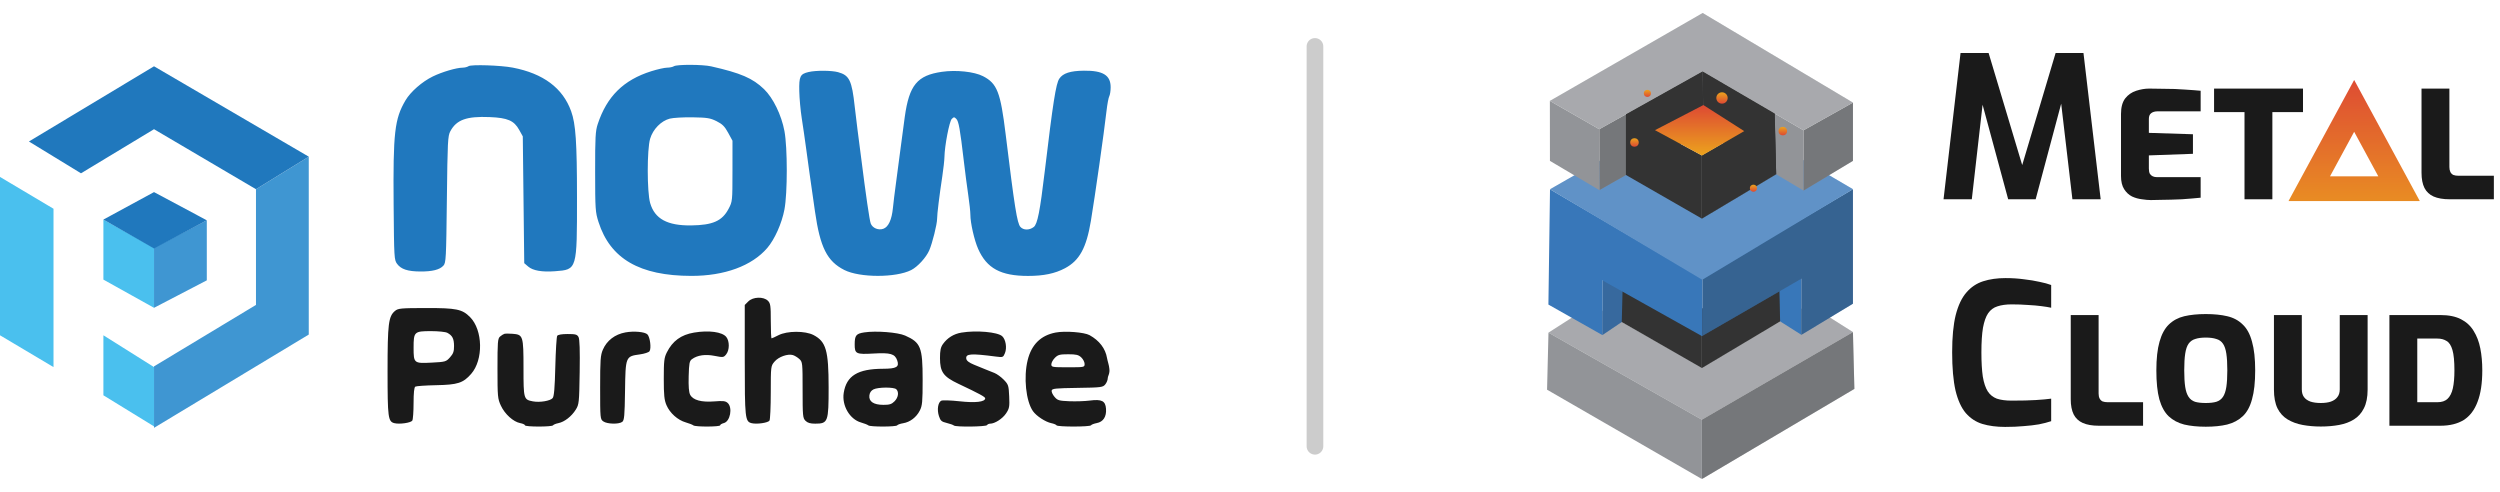 <svg width="2006" height="395" viewBox="0 0 2006 395" fill="none" xmlns="http://www.w3.org/2000/svg">
<path fill-rule="evenodd" clip-rule="evenodd" d="M375.973 53.093C375.016 53.74 372.906 54.278 371.285 54.288C366.248 54.318 354.832 57.678 347.274 61.355C338.677 65.538 329.378 73.686 325.342 80.572C316.607 95.477 315.367 106.393 315.846 164.183C316.202 207.017 316.293 208.578 318.643 211.745C321.818 216.024 327.116 217.775 337.1 217.848C346.876 217.919 352.817 216.427 355.782 213.152C357.857 210.862 358.021 207.746 358.569 160.071C359.105 113.5 359.325 109.097 361.319 105.363C366.258 96.106 374.345 93.183 392.901 93.948C407.343 94.543 412.448 96.752 416.587 104.202L419.488 109.424L420.068 160.293L420.648 211.162L423.817 213.887C427.626 217.16 434.922 218.426 445.416 217.633C463.112 216.296 463.009 216.641 462.982 158.239C462.961 114.025 461.971 99.491 458.282 89.256C451.562 70.612 435.963 58.97 411.365 54.242C401.747 52.393 378.141 51.626 375.973 53.093ZM540.749 53.145C539.791 53.764 537.338 54.278 535.297 54.288C533.256 54.297 527.512 55.592 522.533 57.166C500.286 64.193 486.965 77.353 479.618 99.561C477.78 105.119 477.511 110.063 477.534 137.854C477.56 168.012 477.709 170.226 480.255 178.168C489.711 207.66 513.203 221.301 554.673 221.378C581.312 221.428 603.337 213.338 615.653 198.981C621.614 192.032 627.321 179.247 629.434 168.107C631.93 154.948 631.937 118.527 629.446 105.2C627.031 92.28 620.36 78.57 613.067 71.537C603.954 62.751 594.421 58.642 570.613 53.239C563.763 51.685 543.109 51.62 540.749 53.145ZM648.826 57.785C641.995 59.4 641.096 61.239 641.34 73.108C641.459 78.924 642.347 88.69 643.312 94.812C644.279 100.935 645.909 112.209 646.937 119.867C648.751 133.386 649.766 140.612 653.952 169.764C658.087 198.563 663.676 209.676 677.54 216.666C689.919 222.908 718.82 222.928 731.132 216.701C736.312 214.082 743.173 206.581 745.651 200.83C748.147 195.034 751.908 179.926 751.926 175.627C751.942 171.686 753.719 157.171 756.096 141.549C757.001 135.604 757.78 128.554 757.828 125.884C757.987 116.986 761.758 97.369 763.679 95.447C765.353 93.773 765.708 93.768 767.33 95.39C769.252 97.312 770.348 103.455 773.359 129.151C774.406 138.086 776.02 150.463 776.946 156.658C777.871 162.851 778.629 169.9 778.63 172.323C778.631 178.9 781.782 192.743 784.862 199.71C791.763 215.314 802.997 221.402 824.889 221.402C837.381 221.402 846.483 219.51 854.517 215.245C866.165 209.061 871.691 198.982 875.317 177.307C878.592 157.73 885.967 105.85 887.854 89.117C888.466 83.692 889.466 78.347 890.076 77.239C890.687 76.131 891.187 72.871 891.187 69.995C891.187 60.361 885.048 56.566 869.719 56.721C858.808 56.833 852.937 58.739 849.978 63.131C847.284 67.126 844.916 82.216 838.34 137.273C834.471 169.664 832.462 179.852 829.485 182.14C825.965 184.849 821.266 184.826 818.789 182.088C816.145 179.167 814.112 166.41 806.93 107.683C802.794 73.867 800.098 66.958 788.769 61.131C781.712 57.501 767.243 55.962 755.773 57.621C735.967 60.484 729.57 68.246 725.989 93.759C724.958 101.098 723.287 113.63 722.276 121.608C721.264 129.586 719.713 141.335 718.83 147.717C717.948 154.099 716.893 162.715 716.484 166.863C715.551 176.338 712.874 182.134 708.762 183.58C704.783 184.978 700.061 182.992 698.67 179.333C697.708 176.8 694.753 156.547 691.013 126.83C690.049 119.171 688.732 108.989 688.087 104.202C687.442 99.416 686.431 91.061 685.843 85.636C683.553 64.538 681.548 60.383 672.453 57.904C667.192 56.471 654.66 56.407 648.826 57.785ZM574.98 97.247C579.625 99.564 581.476 101.413 584.263 106.523L587.745 112.905L587.733 137.273C587.721 161.441 587.695 161.69 584.614 167.553C579.491 177.299 571.945 180.651 554.637 180.874C535.498 181.119 525.378 175.62 521.702 162.975C519.129 154.123 519.105 119.935 521.666 111.312C523.945 103.637 530.529 96.935 537.519 95.173C540.253 94.485 548.494 94.019 555.834 94.137C567.478 94.325 569.917 94.721 574.98 97.247Z" fill="#2078BE"/>
<path fill-rule="evenodd" clip-rule="evenodd" d="M600.444 241.858L597.595 244.705V288.798C597.595 335.679 597.873 338.246 603.085 339.553C607.223 340.592 616.307 339.28 617.447 337.479C617.997 336.612 618.455 326.412 618.465 314.814C618.483 293.865 618.502 293.702 621.468 290.178C624.731 286.3 632.115 283.669 636.235 284.918C637.641 285.343 639.965 286.767 641.4 288.081C643.936 290.402 644.011 291.122 644.011 312.896C644.011 333.775 644.171 335.482 646.332 337.642C648.009 339.319 650.183 339.958 654.165 339.946C664.411 339.912 664.902 338.578 664.885 310.74C664.869 281.203 662.829 274.121 652.827 268.871C646.093 265.336 631.571 265.392 624.621 268.978C621.934 270.365 619.454 271.5 619.109 271.5C618.764 271.5 618.483 265.234 618.483 257.575C618.483 245.197 618.225 243.393 616.162 241.33C612.671 237.839 604.176 238.125 600.444 241.858ZM316.962 249.475C311.712 253.85 310.979 259.761 310.979 297.739C310.979 335.185 311.385 338.278 316.469 339.553C320.607 340.592 329.69 339.28 330.831 337.479C331.381 336.612 331.838 330.319 331.849 323.496C331.86 315.155 332.32 310.809 333.25 310.235C334.012 309.764 341.541 309.243 349.981 309.078C367.308 308.738 371.613 307.348 378.052 300.014C387.962 288.727 387.501 264.843 377.171 254.44C370.861 248.083 366.229 247.128 341.923 247.17C321.595 247.206 319.448 247.404 316.962 249.475ZM358.922 267.048C362.996 269.219 364.28 271.723 364.32 277.573C364.35 281.986 363.715 283.785 361.096 286.717C357.957 290.23 357.413 290.389 346.609 290.954C332.104 291.713 331.866 291.519 331.866 278.983C331.866 266.197 332.394 265.698 345.95 265.698C351.69 265.698 357.527 266.306 358.922 267.048ZM501.863 266.719C493.406 268.266 486.935 273.217 483.737 280.589C481.823 285.002 481.556 288.717 481.556 310.983C481.556 335.881 481.604 336.383 484.136 338.156C487.23 340.324 496.592 340.544 499.274 338.513C500.923 337.264 501.237 333.792 501.527 313.593C501.921 286.081 501.989 285.917 513.395 284.369C517.067 283.87 520.566 282.729 521.171 281.832C522.735 279.515 521.603 270.436 519.485 268.317C517.438 266.271 508.663 265.475 501.863 266.719ZM556.889 266.87C546.461 268.635 539.678 273.576 535.065 282.767C532.92 287.041 532.614 289.68 532.614 303.848C532.614 317.096 533.009 320.966 534.786 325.111C537.506 331.457 543.843 337.112 550.29 338.945C553.013 339.721 555.738 340.788 556.344 341.32C557.831 342.621 577.869 342.556 577.869 341.249C577.869 340.68 579.193 339.882 580.81 339.476C585.917 338.195 588.02 327.073 583.868 323.315C582.127 321.74 580.188 321.517 573.134 322.083C562.794 322.91 556.035 321.049 553.786 316.755C552.746 314.77 552.369 310.068 552.593 301.865C552.876 291.499 553.23 289.65 555.205 288.206C559.629 284.976 565.87 284.069 573.442 285.559C580.279 286.904 580.646 286.855 582.696 284.323C585.44 280.934 585.473 273.711 582.759 270.358C579.482 266.311 568.746 264.864 556.889 266.87ZM693.537 266.71C686.947 267.715 685.827 269.103 685.803 276.29C685.777 283.951 686.866 284.478 701.042 283.661C714.504 282.886 718.068 283.923 719.906 289.152C721.772 294.454 719.401 295.864 708.561 295.896C688.243 295.958 679.202 301.497 677.006 315.232C675.385 325.371 681.815 336.425 690.825 338.984C693.477 339.738 696.145 340.788 696.751 341.32C698.215 342.601 719.125 342.566 719.92 341.28C720.262 340.728 722.386 339.977 724.641 339.61C730.213 338.706 735.271 334.875 738.029 329.468C740.057 325.493 740.324 322.602 740.324 304.571C740.324 278.617 738.807 274.805 726.275 269.262C720.356 266.644 702.899 265.283 693.537 266.71ZM771.394 266.894C765.268 267.926 760.158 271.102 756.615 276.077C754.785 278.646 754.248 281.209 754.248 287.365C754.248 298.458 756.964 302.253 768.964 307.923C785.886 315.921 790.614 318.493 790.529 319.656C790.32 322.537 782.732 323.396 769.913 321.99C762.893 321.219 756.304 321.013 755.272 321.531C752.623 322.862 751.734 328.743 753.407 333.869C754.635 337.629 755.488 338.381 759.672 339.391C762.336 340.034 764.903 340.948 765.378 341.422C766.69 342.735 791.135 342.46 791.961 341.123C792.355 340.485 793.482 339.963 794.465 339.963C798.229 339.963 804.472 335.938 807.275 331.703C809.906 327.726 810.155 326.368 809.775 318.018C809.381 309.316 809.115 308.501 805.438 304.707C803.283 302.484 799.891 300.029 797.901 299.253C795.91 298.477 792.715 297.199 790.801 296.416C788.886 295.633 784.708 293.923 781.517 292.62C777.58 291.011 775.598 289.486 775.35 287.878C774.719 283.78 778.806 283.472 799.015 286.097C804.752 286.841 804.948 286.768 806.347 283.388C808.114 279.126 807.023 272.363 804.15 269.764C800.42 266.388 783.302 264.888 771.394 266.894ZM847.079 266.822C835.14 269.097 827.694 276.433 824.593 288.98C821.222 302.623 823.204 321.816 828.816 329.873C831.563 333.818 838.915 338.62 843.656 339.568C845.565 339.95 847.409 340.717 847.753 341.273C848.575 342.604 874.605 342.587 875.428 341.255C875.777 340.689 877.846 339.892 880.025 339.483C885.248 338.503 887.929 334.373 887.467 328.021C887.004 321.651 884.049 320.166 874.349 321.423C870.519 321.92 863.219 322.16 858.125 321.957C849.732 321.622 848.611 321.293 846.172 318.458C844.691 316.735 843.643 314.474 843.844 313.431C844.162 311.775 846.787 311.496 864.5 311.24C883.531 310.964 884.919 310.793 886.823 308.5C887.939 307.155 888.854 304.911 888.854 303.514C888.854 302.117 889.998 300.509 890.164 298.486C890.242 297.529 890.305 297.812 890.164 296.027C889.917 292.909 888.692 289.781 888.28 287.304C887.008 279.66 882.119 273.254 874.242 268.918C869.967 266.566 854.639 265.384 847.079 266.822ZM404.7 267.874C403.891 268.12 402.316 269.118 401.199 270.09C399.388 271.669 399.17 274.437 399.18 295.758C399.191 318.427 399.332 319.959 401.932 325.541C405.088 332.32 411.912 338.475 417.415 339.508C419.506 339.9 421.216 340.686 421.216 341.252C421.216 342.587 442.927 342.606 443.751 341.273C444.094 340.717 446.04 339.929 448.074 339.523C452.928 338.552 458.626 334.116 462.01 328.674C464.612 324.488 464.748 323.183 465.131 298.609C465.405 281.009 465.118 272.147 464.22 270.47C463.095 268.367 461.852 268.019 455.475 268.019C450.803 268.019 447.694 268.557 447.103 269.469C446.587 270.268 445.903 281.414 445.584 294.242C445.161 311.247 444.585 318.068 443.458 319.424C441.579 321.687 433.143 323.093 427.644 322.062C420.19 320.663 420.056 320.19 420.056 295.463C420.056 269.519 419.737 268.504 411.39 267.84C408.52 267.611 405.51 267.627 404.7 267.874ZM867.602 286.787C869.078 288.175 870.287 290.525 870.287 292.009C870.287 294.678 870.136 294.708 856.943 294.708C844.272 294.708 843.598 294.588 843.598 292.335C843.598 291.029 844.881 288.68 846.447 287.113C848.906 284.653 850.36 284.264 857.105 284.264C863.528 284.264 865.393 284.712 867.602 286.787ZM719.204 312.346C721.463 314.604 720.806 318.973 717.748 322.029C715.432 324.346 713.753 324.873 708.755 324.852C700.948 324.82 697.021 322.16 697.582 317.283C697.835 315.082 698.979 313.401 700.87 312.448C704.579 310.581 717.369 310.51 719.204 312.346Z" fill="#1A1A1A"/>
<path d="M0 269.031V141.969L42.934 167.497V294.56L0 269.031Z" fill="#4AC0EE"/>
<path d="M82.968 224.356V176.2L123.582 198.828V246.984L82.968 224.356Z" fill="#4AC0EE"/>
<path d="M82.968 317.188V269.031L123.582 294.56V342.136L82.968 317.188Z" fill="#4AC0EE"/>
<path d="M165.941 176.78L123.587 198.828V246.984L165.941 224.937V176.78Z" fill="#3F96D2"/>
<path d="M123.587 343.296V293.98L205.395 244.663V151.832L247.749 125.723V268.451L123.587 343.296Z" fill="#3F96D2"/>
<path d="M123.583 53.19L23.209 113.53L64.984 139.058L123.583 103.666L205.391 151.823L247.745 125.714L123.583 53.19Z" fill="#2078BD"/>
<path d="M123.583 154.143L82.97 176.191L123.583 199.399L165.938 176.771L123.583 154.143Z" fill="#2078BD"/>
<path d="M1055.12 37.24L1055.12 358.093" stroke="#CCCCCC" stroke-width="13.369" stroke-linecap="round"/>
<g clip-path="url(#clip0_2104_195)">
<path d="M1365.63 336.774L1242.51 266.919L1277.34 244.635L1365.83 294.834L1451.52 244.19L1486.81 266.468L1365.63 336.774Z" fill="#929498"/>
<path d="M1365.63 336.774L1242.51 266.919L1277.34 244.635L1365.83 294.834L1451.52 244.19L1486.81 266.468L1365.63 336.774Z" fill="white" fill-opacity="0.2"/>
<path d="M1486.8 266.478L1487.96 312.051L1365.61 384.388L1365.61 336.755L1486.8 266.478Z" fill="#929498"/>
<path d="M1486.8 266.478L1487.96 312.051L1365.61 384.388L1365.61 336.755L1486.8 266.478Z" fill="#333333" fill-opacity="0.3"/>
<path d="M1242.5 266.92L1241.36 312.694L1365.61 384.392L1365.61 336.759L1242.5 266.92Z" fill="#929498"/>
<path d="M1409.08 199.682L1410.16 246.377L1445.43 268.655L1445.43 223.608L1409.08 199.682Z" fill="#3877B9"/>
<path d="M1427.21 212.317L1428.37 257.891L1365.61 295.285L1365.61 247.653L1427.21 212.317Z" fill="#333333"/>
<path d="M1427.21 212.317L1428.37 257.891L1365.61 295.285L1365.61 247.653L1427.21 212.317Z" fill="#333333" fill-opacity="0.3"/>
<path d="M1324.57 200.369L1324.57 242.643L1285.76 268.865L1285.76 225.11L1324.57 200.369Z" fill="#3877B9"/>
<path d="M1324.57 200.369L1324.57 242.643L1285.76 268.865L1285.76 225.11L1324.57 200.369Z" fill="#333333" fill-opacity="0.2"/>
<path d="M1302.46 212.837L1301.3 258.411L1365.61 295.285L1365.61 247.652L1302.46 212.837Z" fill="#333333"/>
<path d="M1365.43 223.251L1366.15 222.83V269.41L1365.65 269.695L1285.76 224.956V268.884L1242.44 244.384L1243.73 151.892L1365.43 223.251Z" fill="#3877B9"/>
<path d="M1486.8 243.684L1445.43 268.666V223.608L1366.15 269.408V222.827L1486.8 151.845V243.684Z" fill="#3877B9"/>
<path d="M1486.8 243.684L1445.43 268.666V223.608L1366.15 269.408V222.827L1486.8 151.845V243.684Z" fill="#333333" fill-opacity="0.3"/>
<path d="M1486.82 151.817L1366.15 224.326V223.941L1365.56 224.282L1243.71 151.871L1285.18 128.129L1366.15 174.742V174.641L1445.46 127.567L1486.82 151.817Z" fill="#3877B9"/>
<path d="M1486.82 151.817L1366.15 224.326V223.941L1365.56 224.282L1243.71 151.871L1285.18 128.129L1366.15 174.742V174.641L1445.46 127.567L1486.82 151.817Z" fill="white" fill-opacity="0.2"/>
<path d="M1366.24 57.267L1366.86 105.098L1283.45 152.504L1283.28 103.691L1366.24 57.267Z" fill="#929498"/>
<path d="M1366.24 57.267L1366.86 105.098L1283.45 152.504L1283.28 103.691L1366.24 57.267Z" fill="#333333" fill-opacity="0.3"/>
<path d="M1486.81 82.34L1486.81 129.075L1447.13 152.934L1447.13 104.568L1486.81 82.34Z" fill="#929498"/>
<path d="M1486.81 82.34L1486.81 129.075L1447.13 152.934L1447.13 104.568L1486.81 82.34Z" fill="#333333" fill-opacity="0.3"/>
<path d="M1243.62 80.969L1243.67 129.092L1283.49 152.665L1283.29 103.687L1243.62 80.969Z" fill="#929498"/>
<path d="M1366.23 57.382L1366.91 105.095L1447.14 152.922L1447.14 104.575L1366.23 57.382Z" fill="#929498"/>
<path d="M1366.23 10.425L1486.8 82.325L1447.11 104.562L1366.23 57.336L1283.28 103.692L1243.62 80.966L1366.23 10.425Z" fill="#929498"/>
<path d="M1366.23 10.425L1486.8 82.325L1447.11 104.562L1366.23 57.336L1283.28 103.692L1243.62 80.966L1366.23 10.425Z" fill="white" fill-opacity="0.2"/>
<path d="M1366.22 57.316L1366.87 105.084L1304.67 140.435L1304.67 91.741L1366.22 57.316Z" fill="#333333"/>
<path d="M1366.22 57.316L1366.87 105.084L1304.67 140.435L1304.67 91.741L1366.22 57.316Z" fill="#333333" fill-opacity="0.3"/>
<path d="M1304.66 91.785L1304.66 140.407L1365.61 175.427L1365.62 124.745L1304.66 91.785Z" fill="#333333"/>
<path d="M1366.22 57.318L1366.86 105.073L1425.2 139.885L1423.9 90.985L1366.22 57.318Z" fill="#333333"/>
<path d="M1424.04 91.079L1425.19 139.855L1365.61 175.429L1365.61 124.594L1424.04 91.079Z" fill="#333333"/>
<path d="M1424.04 91.079L1425.19 139.855L1365.61 175.429L1365.61 124.594L1424.04 91.079Z" fill="#333333" fill-opacity="0.3"/>
<path d="M1399.56 105.205L1366.79 84.292L1327.95 104.43L1365.63 124.828L1399.56 105.205Z" fill="url(#paint0_linear_2104_195)"/>
<g filter="url(#filter0_f_2104_195)">
<ellipse cx="1321.86" cy="74.927" rx="2.848" ry="2.85" fill="url(#paint1_linear_2104_195)"/>
</g>
<g filter="url(#filter1_f_2104_195)">
<ellipse cx="1381.73" cy="78.611" rx="4.557" ry="4.559" fill="url(#paint2_linear_2104_195)"/>
</g>
<g filter="url(#filter2_f_2104_195)">
<ellipse cx="1430.53" cy="105.202" rx="3.418" ry="3.42" fill="url(#paint3_linear_2104_195)"/>
</g>
<g filter="url(#filter3_f_2104_195)">
<ellipse cx="1311.5" cy="114.32" rx="3.418" ry="3.42" fill="url(#paint4_linear_2104_195)"/>
</g>
<g filter="url(#filter4_f_2104_195)">
<ellipse cx="1406.95" cy="151.029" rx="2.848" ry="2.85" fill="url(#paint5_linear_2104_195)"/>
</g>
</g>
<path d="M1559.5 159.896L1573.14 42.537H1595.66L1622.62 132.46L1649.42 42.537H1671.78L1685.58 159.896H1662.9L1652.75 73.463L1656.4 73.78L1633.41 159.896H1611.36L1588.05 73.78L1592.01 73.621L1582.18 159.896H1559.5Z" fill="#1A1A1A"/>
<path d="M1701.89 91.384C1701.89 86.097 1703 81.974 1705.22 79.014C1707.54 76.053 1710.5 73.992 1714.1 72.829C1717.69 71.665 1721.18 71.084 1724.57 71.084C1728.37 71.084 1731.97 71.137 1735.35 71.243C1738.84 71.243 1742.06 71.295 1745.03 71.401C1747.99 71.507 1750.73 71.665 1753.27 71.877C1755.92 71.983 1758.24 72.141 1760.25 72.353C1762.36 72.459 1764.22 72.617 1765.8 72.829V89.322H1731.39C1729.06 89.322 1727.26 89.851 1725.99 90.908C1724.83 91.86 1724.25 93.34 1724.25 95.349V106.609L1759.62 107.719V123.42L1724.25 124.688V135.314C1724.25 137.006 1724.51 138.38 1725.04 139.438C1725.68 140.389 1726.47 141.076 1727.42 141.499C1728.37 141.922 1729.43 142.134 1730.59 142.134H1765.8V158.627C1763.79 158.839 1761.52 159.05 1758.98 159.262C1756.44 159.473 1753.7 159.685 1750.73 159.896C1747.88 160.002 1744.97 160.108 1742.01 160.213C1739.05 160.319 1736.2 160.372 1733.45 160.372C1730.7 160.478 1728.16 160.531 1725.84 160.531C1723.83 160.531 1721.45 160.319 1718.7 159.896C1715.95 159.579 1713.31 158.839 1710.77 157.676C1708.23 156.407 1706.12 154.451 1704.43 151.808C1702.73 149.165 1701.89 145.623 1701.89 141.182V91.384Z" fill="#1A1A1A"/>
<path d="M1776.57 71.084H1847.93V89.957H1823.35V159.896H1800.99V89.957H1776.57V71.084Z" fill="#1A1A1A"/>
<path d="M1943.03 71.084H1965.39V134.045C1965.39 135.631 1965.66 136.953 1966.18 138.01C1966.71 139.068 1967.51 139.861 1968.56 140.389C1969.73 140.812 1971.1 141.024 1972.69 141.024H2001.08V159.896H1965.55C1960.37 159.896 1956.09 159.156 1952.7 157.676C1949.43 156.196 1947 153.923 1945.41 150.856C1943.82 147.685 1943.03 143.614 1943.03 138.645V71.084Z" fill="#1A1A1A"/>
<path d="M1608.91 342.558C1602.04 342.558 1595.96 341.765 1590.67 340.179C1585.49 338.593 1581.05 335.686 1577.35 331.457C1573.76 327.228 1571.01 321.201 1569.11 313.377C1567.31 305.447 1566.41 295.192 1566.41 282.61C1566.41 270.451 1567.36 260.513 1569.26 252.794C1571.27 244.971 1574.13 238.944 1577.83 234.715C1581.53 230.38 1586.02 227.367 1591.31 225.675C1596.59 223.983 1602.57 223.138 1609.23 223.138C1614.52 223.138 1619.43 223.455 1623.98 224.089C1628.63 224.618 1632.81 225.305 1636.51 226.151C1640.21 226.891 1643.33 227.737 1645.86 228.688V246.927C1643.96 246.504 1641.37 246.081 1638.09 245.658C1634.92 245.235 1631.27 244.918 1627.15 244.706C1623.03 244.389 1618.69 244.23 1614.15 244.23C1609.71 244.23 1605.9 244.759 1602.73 245.816C1599.66 246.768 1597.18 248.618 1595.27 251.367C1593.48 254.01 1592.1 257.869 1591.15 262.944C1590.3 268.019 1589.88 274.627 1589.88 282.769C1589.88 290.592 1590.25 297.042 1590.99 302.117C1591.84 307.192 1593.16 311.157 1594.96 314.011C1596.75 316.76 1599.19 318.716 1602.25 319.879C1605.42 320.937 1609.39 321.465 1614.15 321.465C1622.18 321.465 1628.68 321.307 1633.65 320.99C1638.73 320.672 1642.8 320.302 1645.86 319.879V337.959C1643.01 338.911 1639.73 339.756 1636.03 340.497C1632.33 341.131 1628.26 341.607 1623.82 341.924C1619.38 342.347 1614.41 342.558 1608.91 342.558Z" fill="#1A1A1A"/>
<path d="M1661.56 252.794H1683.92V315.756C1683.92 317.342 1684.18 318.664 1684.71 319.721C1685.24 320.778 1686.03 321.571 1687.09 322.1C1688.25 322.523 1689.63 322.734 1691.21 322.734H1719.6V341.607H1684.08C1678.89 341.607 1674.61 340.867 1671.23 339.386C1667.95 337.906 1665.52 335.633 1663.93 332.567C1662.35 329.395 1661.56 325.324 1661.56 320.355V252.794Z" fill="#1A1A1A"/>
<path d="M1752.63 297.201C1752.63 302.593 1752.89 307.033 1753.42 310.522C1753.95 313.906 1754.85 316.549 1756.12 318.452C1757.38 320.355 1759.13 321.677 1761.35 322.417C1763.57 323.051 1766.42 323.368 1769.91 323.368C1773.3 323.368 1776.1 323.051 1778.32 322.417C1780.64 321.677 1782.44 320.355 1783.71 318.452C1784.98 316.549 1785.88 313.906 1786.41 310.522C1786.94 307.033 1787.2 302.593 1787.2 297.201C1787.2 291.597 1786.94 287.103 1786.41 283.72C1785.88 280.231 1784.98 277.588 1783.71 275.79C1782.44 273.887 1780.64 272.619 1778.32 271.984C1776.1 271.244 1773.3 270.874 1769.91 270.874C1766.53 270.874 1763.73 271.244 1761.51 271.984C1759.29 272.619 1757.49 273.887 1756.12 275.79C1754.85 277.588 1753.95 280.231 1753.42 283.72C1752.89 287.103 1752.63 291.597 1752.63 297.201ZM1730.26 297.201C1730.26 287.791 1731.11 280.125 1732.8 274.205C1734.49 268.178 1736.98 263.579 1740.26 260.407C1743.64 257.129 1747.76 254.909 1752.63 253.746C1757.6 252.583 1763.36 252.001 1769.91 252.001C1776.57 252.001 1782.34 252.583 1787.2 253.746C1792.17 254.909 1796.29 257.129 1799.57 260.407C1802.95 263.579 1805.44 268.178 1807.02 274.205C1808.72 280.125 1809.56 287.791 1809.56 297.201C1809.56 306.716 1808.72 314.434 1807.02 320.355C1805.44 326.276 1802.95 330.822 1799.57 333.994C1796.19 337.166 1792.01 339.386 1787.04 340.655C1782.18 341.818 1776.47 342.4 1769.91 342.4C1763.36 342.4 1757.6 341.818 1752.63 340.655C1747.66 339.386 1743.48 337.166 1740.1 333.994C1736.82 330.822 1734.34 326.276 1732.64 320.355C1731.06 314.434 1730.26 306.716 1730.26 297.201Z" fill="#1A1A1A"/>
<path d="M1824.61 252.794H1846.97V312.426C1846.97 314.963 1847.55 317.025 1848.72 318.611C1849.88 320.197 1851.62 321.412 1853.95 322.258C1856.28 322.998 1859.02 323.368 1862.2 323.368C1865.37 323.368 1868.06 322.998 1870.28 322.258C1872.61 321.412 1874.36 320.197 1875.52 318.611C1876.79 317.025 1877.42 314.963 1877.42 312.426V252.794H1899.78V312.584C1899.78 318.716 1898.78 323.738 1896.77 327.65C1894.87 331.457 1892.22 334.417 1888.84 336.532C1885.46 338.646 1881.49 340.126 1876.95 340.972C1872.4 341.818 1867.48 342.241 1862.2 342.241C1857.02 342.241 1852.15 341.818 1847.61 340.972C1843.06 340.126 1839.04 338.646 1835.55 336.532C1832.06 334.417 1829.37 331.457 1827.46 327.65C1825.56 323.738 1824.61 318.716 1824.61 312.584V252.794Z" fill="#1A1A1A"/>
<path d="M1955.79 322.734C1959.28 322.734 1961.98 321.835 1963.88 320.038C1965.89 318.135 1967.32 315.333 1968.16 311.633C1969.01 307.826 1969.43 303.016 1969.43 297.201C1969.43 289.905 1968.9 284.46 1967.85 280.865C1966.79 277.165 1965.2 274.733 1963.09 273.57C1961.08 272.301 1958.65 271.667 1955.79 271.667H1939.62V322.734H1955.79ZM1917.26 252.794H1958.17C1964.83 252.794 1970.33 253.905 1974.67 256.125C1979 258.345 1982.38 261.464 1984.82 265.482C1987.35 269.5 1989.15 274.205 1990.21 279.597C1991.27 284.989 1991.79 290.857 1991.79 297.201C1991.79 307.456 1990.53 315.862 1987.99 322.417C1985.56 328.972 1981.86 333.836 1976.89 337.007C1971.92 340.074 1965.68 341.607 1958.17 341.607H1917.26V252.794Z" fill="#1A1A1A"/>
<path d="M1925 151.413H1852.95L1888.98 84.951L1925 151.413Z" stroke="url(#paint6_linear_2104_195)" stroke-width="19.824"/>
<defs>
<filter id="filter0_f_2104_195" x="1313.33" y="66.391" width="17.068" height="17.071" filterUnits="userSpaceOnUse" color-interpolation-filters="sRGB">
<feFlood flood-opacity="0" result="BackgroundImageFix"/>
<feBlend mode="normal" in="SourceGraphic" in2="BackgroundImageFix" result="shape"/>
<feGaussianBlur stdDeviation="2.843" result="effect1_foregroundBlur_2104_195"/>
</filter>
<filter id="filter1_f_2104_195" x="1371.48" y="68.366" width="20.486" height="20.49" filterUnits="userSpaceOnUse" color-interpolation-filters="sRGB">
<feFlood flood-opacity="0" result="BackgroundImageFix"/>
<feBlend mode="normal" in="SourceGraphic" in2="BackgroundImageFix" result="shape"/>
<feGaussianBlur stdDeviation="2.843" result="effect1_foregroundBlur_2104_195"/>
</filter>
<filter id="filter2_f_2104_195" x="1421.43" y="96.097" width="18.207" height="18.21" filterUnits="userSpaceOnUse" color-interpolation-filters="sRGB">
<feFlood flood-opacity="0" result="BackgroundImageFix"/>
<feBlend mode="normal" in="SourceGraphic" in2="BackgroundImageFix" result="shape"/>
<feGaussianBlur stdDeviation="2.843" result="effect1_foregroundBlur_2104_195"/>
</filter>
<filter id="filter3_f_2104_195" x="1302.4" y="105.215" width="18.207" height="18.21" filterUnits="userSpaceOnUse" color-interpolation-filters="sRGB">
<feFlood flood-opacity="0" result="BackgroundImageFix"/>
<feBlend mode="normal" in="SourceGraphic" in2="BackgroundImageFix" result="shape"/>
<feGaussianBlur stdDeviation="2.843" result="effect1_foregroundBlur_2104_195"/>
</filter>
<filter id="filter4_f_2104_195" x="1398.42" y="142.494" width="17.068" height="17.071" filterUnits="userSpaceOnUse" color-interpolation-filters="sRGB">
<feFlood flood-opacity="0" result="BackgroundImageFix"/>
<feBlend mode="normal" in="SourceGraphic" in2="BackgroundImageFix" result="shape"/>
<feGaussianBlur stdDeviation="2.843" result="effect1_foregroundBlur_2104_195"/>
</filter>
<linearGradient id="paint0_linear_2104_195" x1="1363.76" y1="84.292" x2="1363.76" y2="124.828" gradientUnits="userSpaceOnUse">
<stop stop-color="#DD4933"/>
<stop offset="1" stop-color="#ECA31D"/>
</linearGradient>
<linearGradient id="paint1_linear_2104_195" x1="1321.86" y1="72.077" x2="1321.86" y2="77.776" gradientUnits="userSpaceOnUse">
<stop stop-color="#ECA31D"/>
<stop offset="1" stop-color="#DD4933"/>
</linearGradient>
<linearGradient id="paint2_linear_2104_195" x1="1381.73" y1="74.052" x2="1381.73" y2="83.171" gradientUnits="userSpaceOnUse">
<stop stop-color="#ECA31D"/>
<stop offset="1" stop-color="#DD4933"/>
</linearGradient>
<linearGradient id="paint3_linear_2104_195" x1="1430.53" y1="101.783" x2="1430.53" y2="108.622" gradientUnits="userSpaceOnUse">
<stop stop-color="#ECA31D"/>
<stop offset="1" stop-color="#DD4933"/>
</linearGradient>
<linearGradient id="paint4_linear_2104_195" x1="1311.5" y1="110.901" x2="1311.5" y2="117.74" gradientUnits="userSpaceOnUse">
<stop stop-color="#ECA31D"/>
<stop offset="1" stop-color="#DD4933"/>
</linearGradient>
<linearGradient id="paint5_linear_2104_195" x1="1406.95" y1="148.18" x2="1406.95" y2="153.879" gradientUnits="userSpaceOnUse">
<stop stop-color="#ECA31D"/>
<stop offset="1" stop-color="#DD4933"/>
</linearGradient>
<linearGradient id="paint6_linear_2104_195" x1="1888.98" y1="64.149" x2="1888.98" y2="193.716" gradientUnits="userSpaceOnUse">
<stop stop-color="#DE4C33"/>
<stop offset="1" stop-color="#ECA11E"/>
</linearGradient>
<clipPath id="clip0_2104_195">
<rect width="287.886" height="373.674" fill="white" transform="translate(1219.06 10.425)"/>
</clipPath>
</defs>
</svg>
